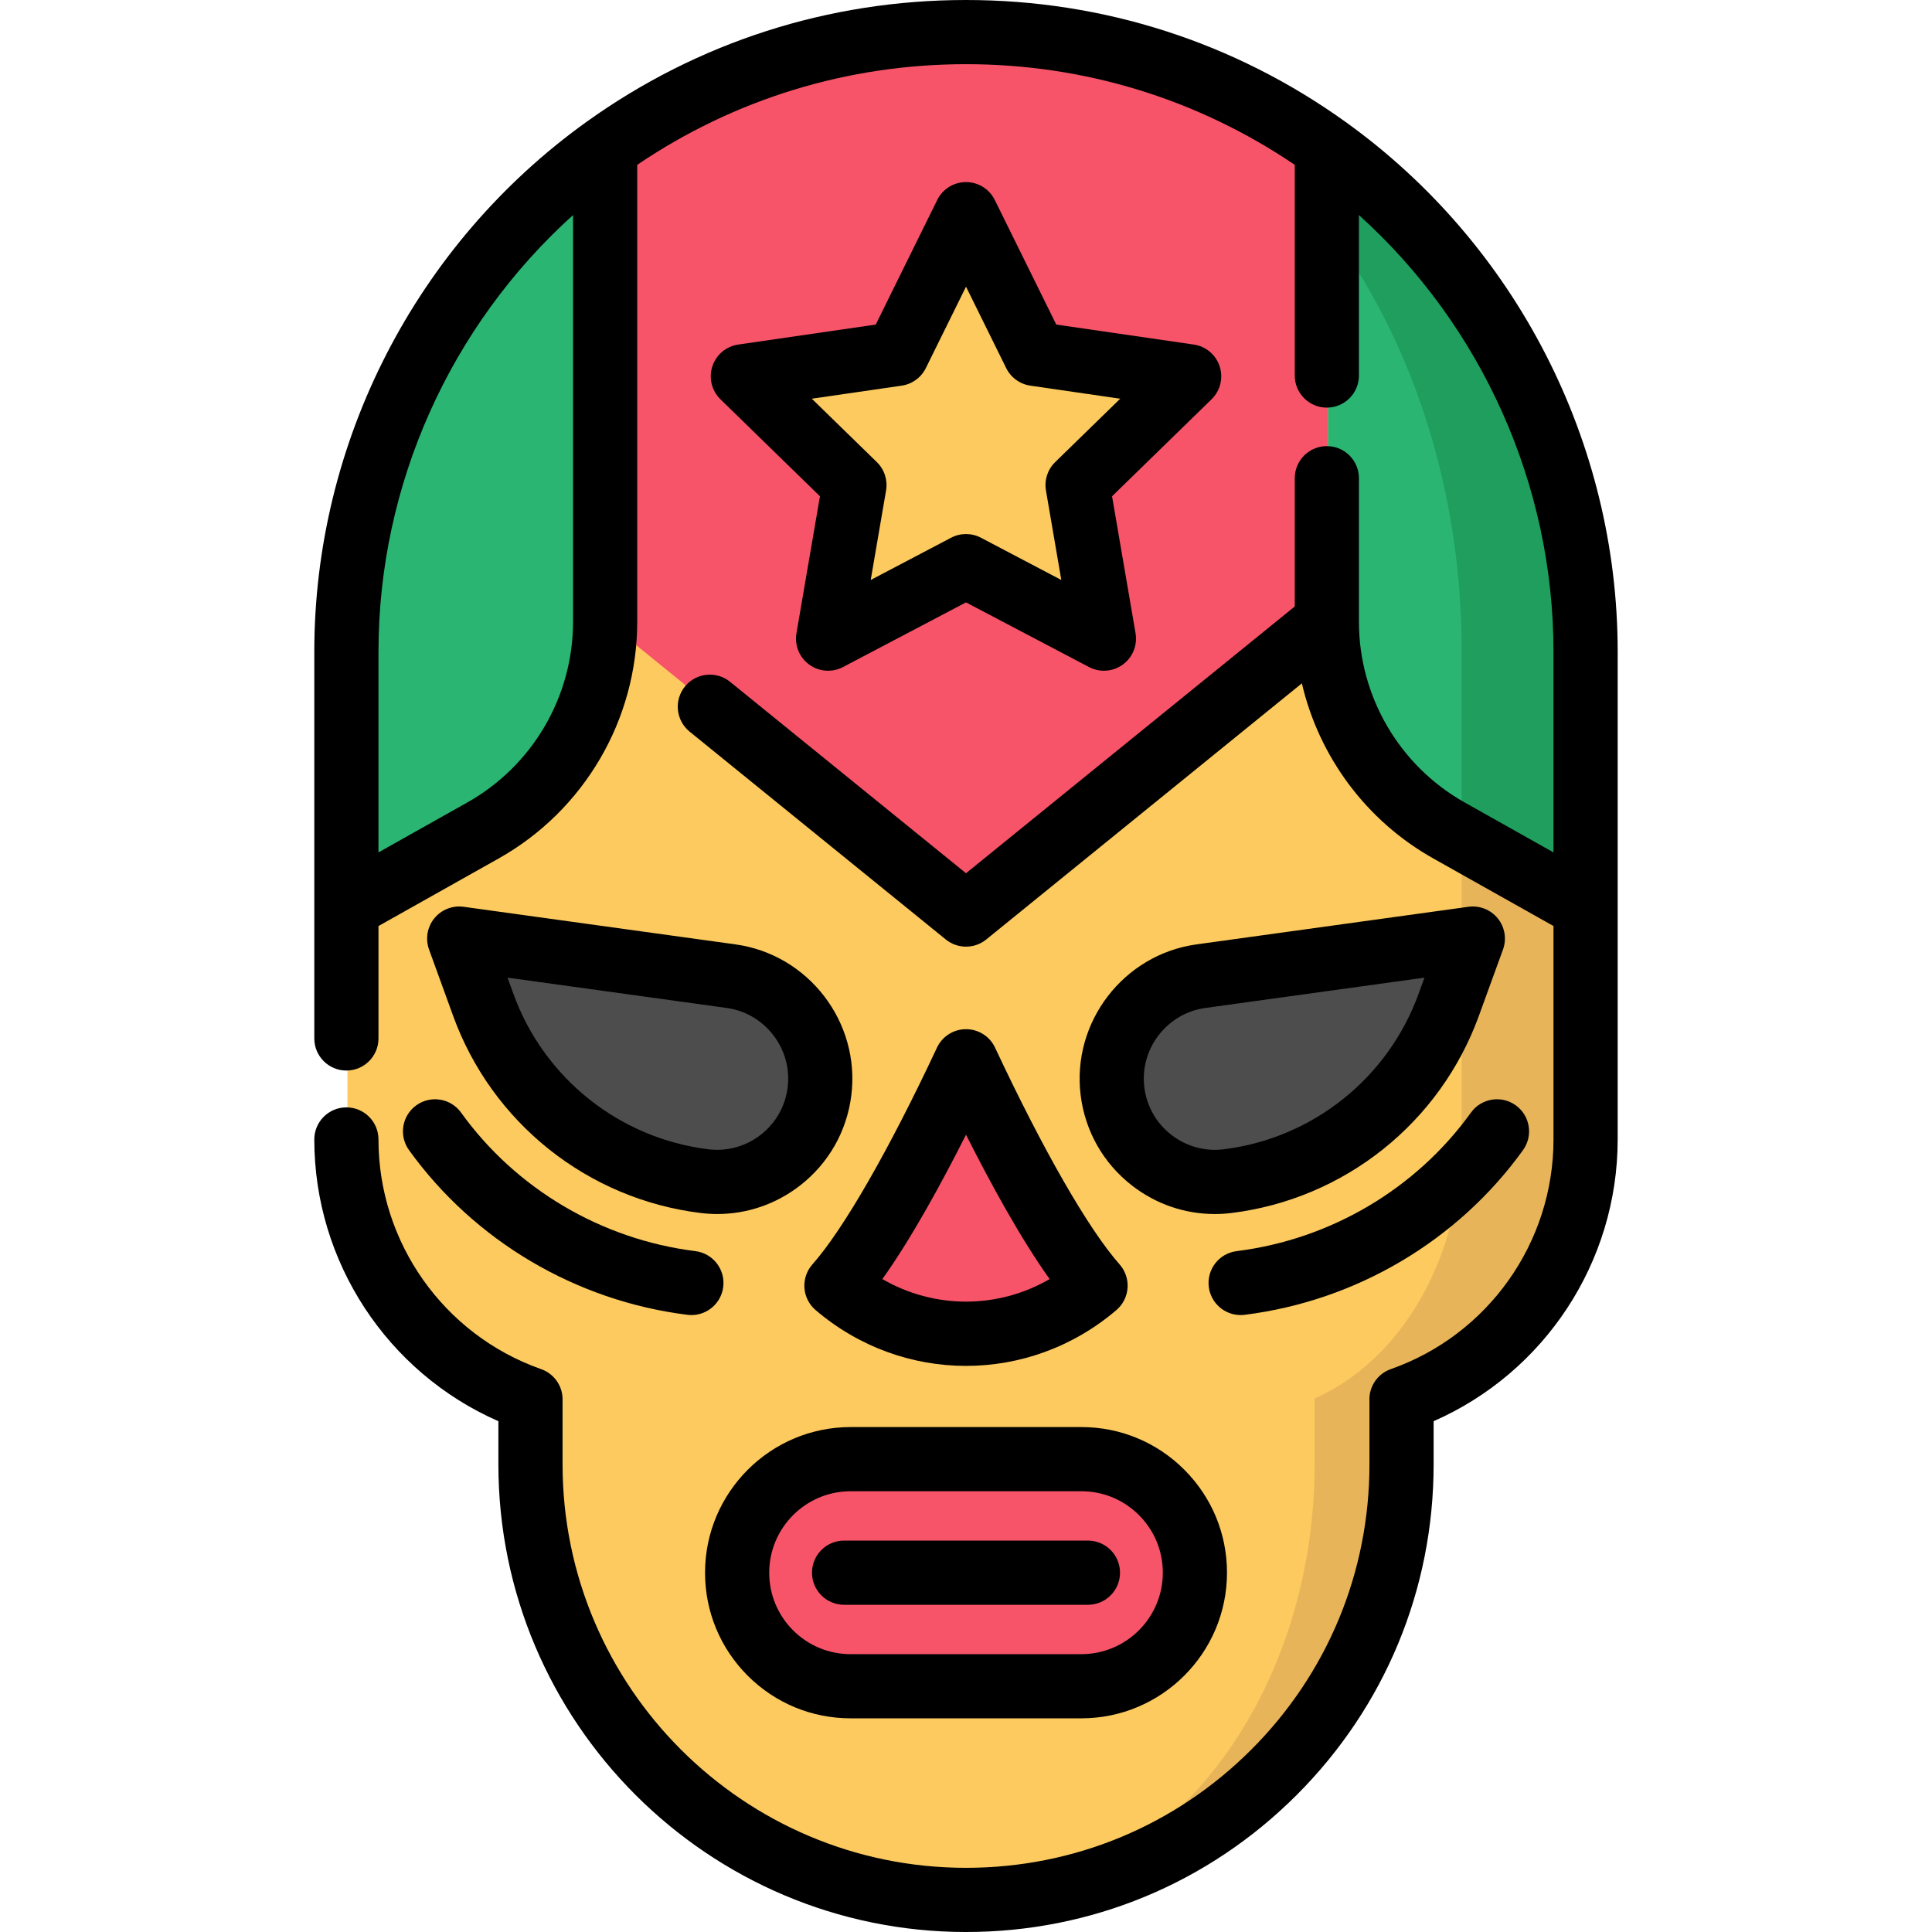 <?xml version="1.0" encoding="iso-8859-1"?>
<!-- Generator: Adobe Illustrator 19.0.0, SVG Export Plug-In . SVG Version: 6.00 Build 0)  -->
<svg version="1.1" id="Layer_1" xmlns="http://www.w3.org/2000/svg" xmlns:xlink="http://www.w3.org/1999/xlink" x="0px" y="0px"
	 viewBox="0 0 512.003 512.003" style="enable-background:new 0 0 512.003 512.003;" xml:space="preserve">
<path style="fill:#FCCA5F;" d="M256.276,8.254L256.276,8.254c-90.687,0-164.203,73.517-164.203,164.203v129.255
	c0,31.836,20.379,58.897,48.799,68.892h-0.007v17.222c0,63.742,51.674,115.416,115.416,115.416l0,0
	c63.742,0,115.416-51.673,115.416-115.416v-17.222h-0.016c28.419-9.994,48.799-37.056,48.799-68.892V172.457
	C420.478,81.771,346.963,8.254,256.276,8.254z"/>
<path style="fill:#E8B459;" d="M348.408,387.827v-17.222h-0.006c22.687-9.994,38.956-37.056,38.956-68.892V172.457
	c0-90.687-58.688-164.203-131.083-164.203c90.687,0,164.203,73.517,164.203,164.203v129.255c0,31.836-20.379,58.897-48.799,68.892
	h0.007v17.222c0,63.741-51.672,115.414-115.411,115.416C307.16,503.24,348.408,451.569,348.408,387.827z"/>
<path style="fill:#4D4D4D;" d="M194.023,258.446c14.853,2.052,25.284,15.658,23.424,30.533
	c-1.871,15.011-15.567,25.658-30.567,23.776c-13.367-1.667-25.703-7.018-35.839-15.102c-10.136-8.095-18.095-18.923-22.687-31.588
	l-6.383-17.585L194.023,258.446z"/>
<path style="fill:#2AB573;" d="M420.476,172.458v67.722l-36.225-20.363c-19.978-11.236-32.347-32.37-32.347-55.295V38.965
	C393.424,68.761,420.476,117.447,420.476,172.458z"/>
<path style="fill:#4D4D4D;" d="M390.589,248.48l-6.395,17.585c-4.603,12.664-12.54,23.492-22.687,31.588
	c-10.136,8.084-22.461,13.435-35.828,15.102c-15.011,1.882-28.696-8.764-30.578-23.776c-1.859-14.875,8.583-28.481,23.424-30.533
	L390.589,248.48z"/>
<g>
	<path style="fill:#F75469;" d="M351.904,38.965v125.557l-95.624,77.597l-95.636-77.597V38.965
		c26.928-19.331,59.944-30.715,95.636-30.715C291.96,8.251,324.976,19.634,351.904,38.965z"/>
	<path style="fill:#F75469;" d="M308.117,395.25c5.454,5.454,8.821,12.971,8.821,21.281c0,16.621-13.481,30.091-30.091,30.091
		h-61.134c-8.311,0-15.828-3.367-21.281-8.81c-5.442-5.454-8.81-12.971-8.81-21.281c0-16.621,13.47-30.091,30.091-30.091h61.134
		C295.146,386.44,302.674,389.807,308.117,395.25z"/>
	<path style="fill:#F75469;" d="M256.279,280.997c11.27,24.048,24.263,48.084,34.331,59.468c-19.773,16.894-48.889,16.894-68.674,0
		C232.005,329.081,245.01,305.045,256.279,280.997z"/>
</g>
<path style="fill:#2AB573;" d="M160.644,38.965v125.557c0,22.925-12.37,44.059-32.347,55.295l-3.107,1.746L92.072,240.18v-67.722
	C92.072,117.447,119.113,68.761,160.644,38.965z"/>
<path style="fill:#1F9E5E;" d="M351.904,38.965v21.191c21.996,29.365,35.454,68.867,35.454,112.303v49.105l33.118,18.617v-67.722
	C420.476,117.447,393.435,68.761,351.904,38.965z"/>
<polygon style="fill:#FCCA5F;" points="256.275,56.505 274.551,93.534 315.414,99.473 285.844,128.295 292.825,168.994 
	256.275,149.779 219.726,168.994 226.705,128.295 197.136,99.473 238,93.534 "/>
<path d="M356.59,32.31C327.145,11.172,292.365,0,256.006,0c-36.365,0-71.15,11.172-100.593,32.309
	c-45.158,32.399-72.119,84.886-72.119,140.403v102.492c0,4.696,3.807,8.503,8.503,8.503s8.503-3.807,8.503-8.503v-29.795
	l31.89-17.926c22.626-12.726,36.682-36.754,36.682-62.707V43.684c25.767-17.454,55.791-26.677,87.132-26.677
	c31.335,0,61.353,9.223,87.121,26.676v55.838c0,4.696,3.807,8.503,8.503,8.503c4.696,0,8.503-3.807,8.503-8.503v-42.53
	c32.549,29.361,51.565,71.472,51.565,115.72v53.186l-23.552-13.239c-17.279-9.718-28.013-28.066-28.013-47.884v-38.043
	c0-4.696-3.807-8.503-8.503-8.503c-4.696,0-8.503,3.807-8.503,8.503v33.992l-87.121,70.697l-62.527-50.734
	c-3.646-2.958-9.002-2.401-11.962,1.246c-2.959,3.647-2.401,9.002,1.246,11.962l67.886,55.081c1.561,1.266,3.459,1.9,5.358,1.9
	c1.899,0,3.797-0.634,5.358-1.9l83.648-67.879c4.534,19.407,17.017,36.387,34.798,46.387l31.888,17.926v56.556
	c0,27.345-17.327,51.804-43.114,60.867c-3.598,1.264-5.864,4.745-5.662,8.475v16.771c0,28.554-11.123,55.401-31.319,75.598
	c-20.196,20.196-47.045,31.319-75.598,31.319c-58.954,0-106.917-47.963-106.917-106.917v-16.914
	c0.003-0.102,0.006-0.205,0.006-0.308c0-3.774-2.463-6.975-5.867-8.085c-25.683-9.129-42.926-33.54-42.926-60.803
	c0-4.696-3.807-8.503-8.503-8.503c-4.696,0-8.503,3.807-8.503,8.503c0,32.486,19.369,61.762,48.787,74.668v11.443
	c0,68.332,55.592,123.924,123.924,123.924c33.097,0,64.215-12.891,87.623-36.301c23.408-23.408,36.301-54.528,36.301-87.623v-11.45
	c29.411-12.897,48.776-42.168,48.776-74.662V172.715C428.706,117.204,401.747,64.717,356.59,32.31z M123.857,212.657l-23.555,13.24
	v-53.186c0-44.254,19.015-86.366,51.565-115.722v107.786C151.867,184.592,141.133,202.941,123.857,212.657z"/>
<path d="M256.006,272.746c-3.299,0-6.301,1.908-7.7,4.895c-12.745,27.194-24.778,48.132-33.013,57.443
	c-1.511,1.709-2.272,3.952-2.112,6.228c0.16,2.276,1.227,4.391,2.96,5.872c11.551,9.863,25.708,14.794,39.863,14.794
	c14.155,0,28.311-4.932,39.856-14.796c1.734-1.482,2.8-3.596,2.959-5.872c0.159-2.274-0.602-4.518-2.113-6.227
	c-8.22-9.294-20.248-30.23-33.001-57.443C262.307,274.654,259.306,272.746,256.006,272.746z M233.836,338.968
	c7.693-10.762,15.721-25.467,22.169-38.259c6.449,12.797,14.476,27.504,22.161,38.26C264.444,346.94,247.566,346.94,233.836,338.968
	z"/>
<path d="M329.839,348.441c29.573-3.694,56.465-19.604,73.783-43.651c2.745-3.811,1.88-9.125-1.931-11.87
	c-3.811-2.745-9.125-1.88-11.87,1.931c-14.564,20.221-37.194,33.603-62.091,36.712c-4.66,0.583-7.966,4.832-7.384,9.492
	c0.537,4.303,4.201,7.45,8.428,7.45C329.125,348.508,329.481,348.485,329.839,348.441z"/>
<path d="M389.151,240.309l-72.064,9.966c-19.349,2.676-33.12,20.625-30.696,40.012c0,0.001,0,0.002,0,0.003
	c1.193,9.514,6.017,17.993,13.583,23.878c6.362,4.948,14.024,7.562,21.951,7.562c1.503,0,3.017-0.094,4.533-0.283
	c14.653-1.827,28.512-7.668,40.08-16.892c11.549-9.213,20.323-21.431,25.376-35.329l6.395-17.585
	c1.019-2.802,0.497-5.932-1.378-8.251C395.055,241.068,392.1,239.904,389.151,240.309z M375.929,263.413
	c-3.982,10.956-10.897,20.584-19.997,27.844c-9.116,7.27-20.035,11.873-31.584,13.313c-5.002,0.628-9.952-0.732-13.934-3.828
	c-3.981-3.095-6.519-7.558-7.149-12.565c-1.276-10.203,5.971-19.648,16.151-21.056l58.084-8.033L375.929,263.413z"/>
<path d="M108.389,304.788c17.306,24.048,44.2,39.96,73.785,43.652c0.357,0.044,0.712,0.067,1.064,0.067
	c4.227,0,7.89-3.149,8.428-7.451c0.582-4.66-2.725-8.909-7.384-9.492c-24.906-3.109-47.537-16.49-62.089-36.71
	c-2.743-3.812-8.057-4.679-11.869-1.935C106.512,295.663,105.645,300.977,108.389,304.788z"/>
<path d="M194.915,250.275l-72.053-9.966c-2.952-0.405-5.904,0.76-7.777,3.076c-1.874,2.317-2.398,5.447-1.381,8.248l6.382,17.583
	c5.032,13.875,13.805,26.093,25.38,35.337c11.565,9.223,25.428,15.064,40.083,16.89c1.517,0.19,3.032,0.285,4.536,0.285
	c7.928,0,15.589-2.616,21.949-7.562c7.569-5.886,12.391-14.367,13.577-23.881C228.035,270.898,214.264,252.949,194.915,250.275z
	 M208.736,288.177c0,0.001,0,0.002,0,0.003c-0.624,5.003-3.16,9.465-7.142,12.561c-3.981,3.096-8.926,4.454-13.936,3.827
	c-11.551-1.44-22.475-6.043-31.584-13.309c-9.121-7.285-16.038-16.913-20.001-27.845l-1.571-4.328l58.083,8.033
	C202.767,268.528,210.011,277.974,208.736,288.177z"/>
<path d="M286.573,378.189h-61.134c-21.281,0-38.594,17.314-38.594,38.594c0,10.298,4.011,19.989,11.306,27.301
	c7.299,7.282,16.99,11.294,27.288,11.294h61.134c21.281,0,38.594-17.314,38.594-38.594c0-10.306-4.017-19.999-11.312-27.295
	C306.569,382.203,296.88,378.189,286.573,378.189z M286.573,438.371h-61.134c-5.763,0-11.187-2.246-15.262-6.313
	c-4.079-4.087-6.325-9.513-6.325-15.275c0-11.904,9.685-21.587,21.587-21.587h61.134c5.763,0,11.183,2.244,15.258,6.319
	c4.083,4.083,6.33,9.505,6.33,15.269C308.161,428.687,298.477,438.371,286.573,438.371z"/>
<path d="M323.229,97.097c-1-3.078-3.661-5.322-6.864-5.787l-36.44-5.295l-16.296-33.021c-1.433-2.903-4.389-4.74-7.626-4.74
	c-3.236,0-6.193,1.838-7.626,4.74L232.08,86.016l-36.44,5.295c-3.203,0.465-5.864,2.709-6.864,5.787
	c-1,3.078-0.166,6.457,2.152,8.717l26.368,25.702l-6.225,36.293c-0.546,3.191,0.764,6.415,3.383,8.318
	c2.618,1.901,6.088,2.153,8.955,0.647l32.593-17.136l32.592,17.136c1.245,0.654,2.602,0.976,3.956,0.976
	c1.763,0,3.518-0.548,4.999-1.624c2.619-1.903,3.93-5.127,3.383-8.318l-6.225-36.293l26.368-25.702
	C323.395,103.554,324.229,100.175,323.229,97.097z M279.637,122.459c-2.005,1.954-2.92,4.769-2.446,7.527l4.068,23.716
	l-21.298-11.197c-2.478-1.302-5.437-1.302-7.914,0l-21.299,11.197l4.068-23.716c0.473-2.759-0.441-5.574-2.446-7.527l-17.231-16.796
	l23.813-3.46c2.77-0.403,5.163-2.142,6.403-4.652l10.65-21.578l10.65,21.578c1.238,2.509,3.633,4.249,6.403,4.652l23.813,3.46
	L279.637,122.459z"/>
<path d="M288.316,408.279H223.69c-4.696,0-8.503,3.807-8.503,8.503c0,4.696,3.807,8.503,8.503,8.503h64.626
	c4.696,0,8.503-3.807,8.503-8.503C296.819,412.086,293.012,408.279,288.316,408.279z"/>
<g>
</g>
<g>
</g>
<g>
</g>
<g>
</g>
<g>
</g>
<g>
</g>
<g>
</g>
<g>
</g>
<g>
</g>
<g>
</g>
<g>
</g>
<g>
</g>
<g>
</g>
<g>
</g>
<g>
</g>
</svg>

